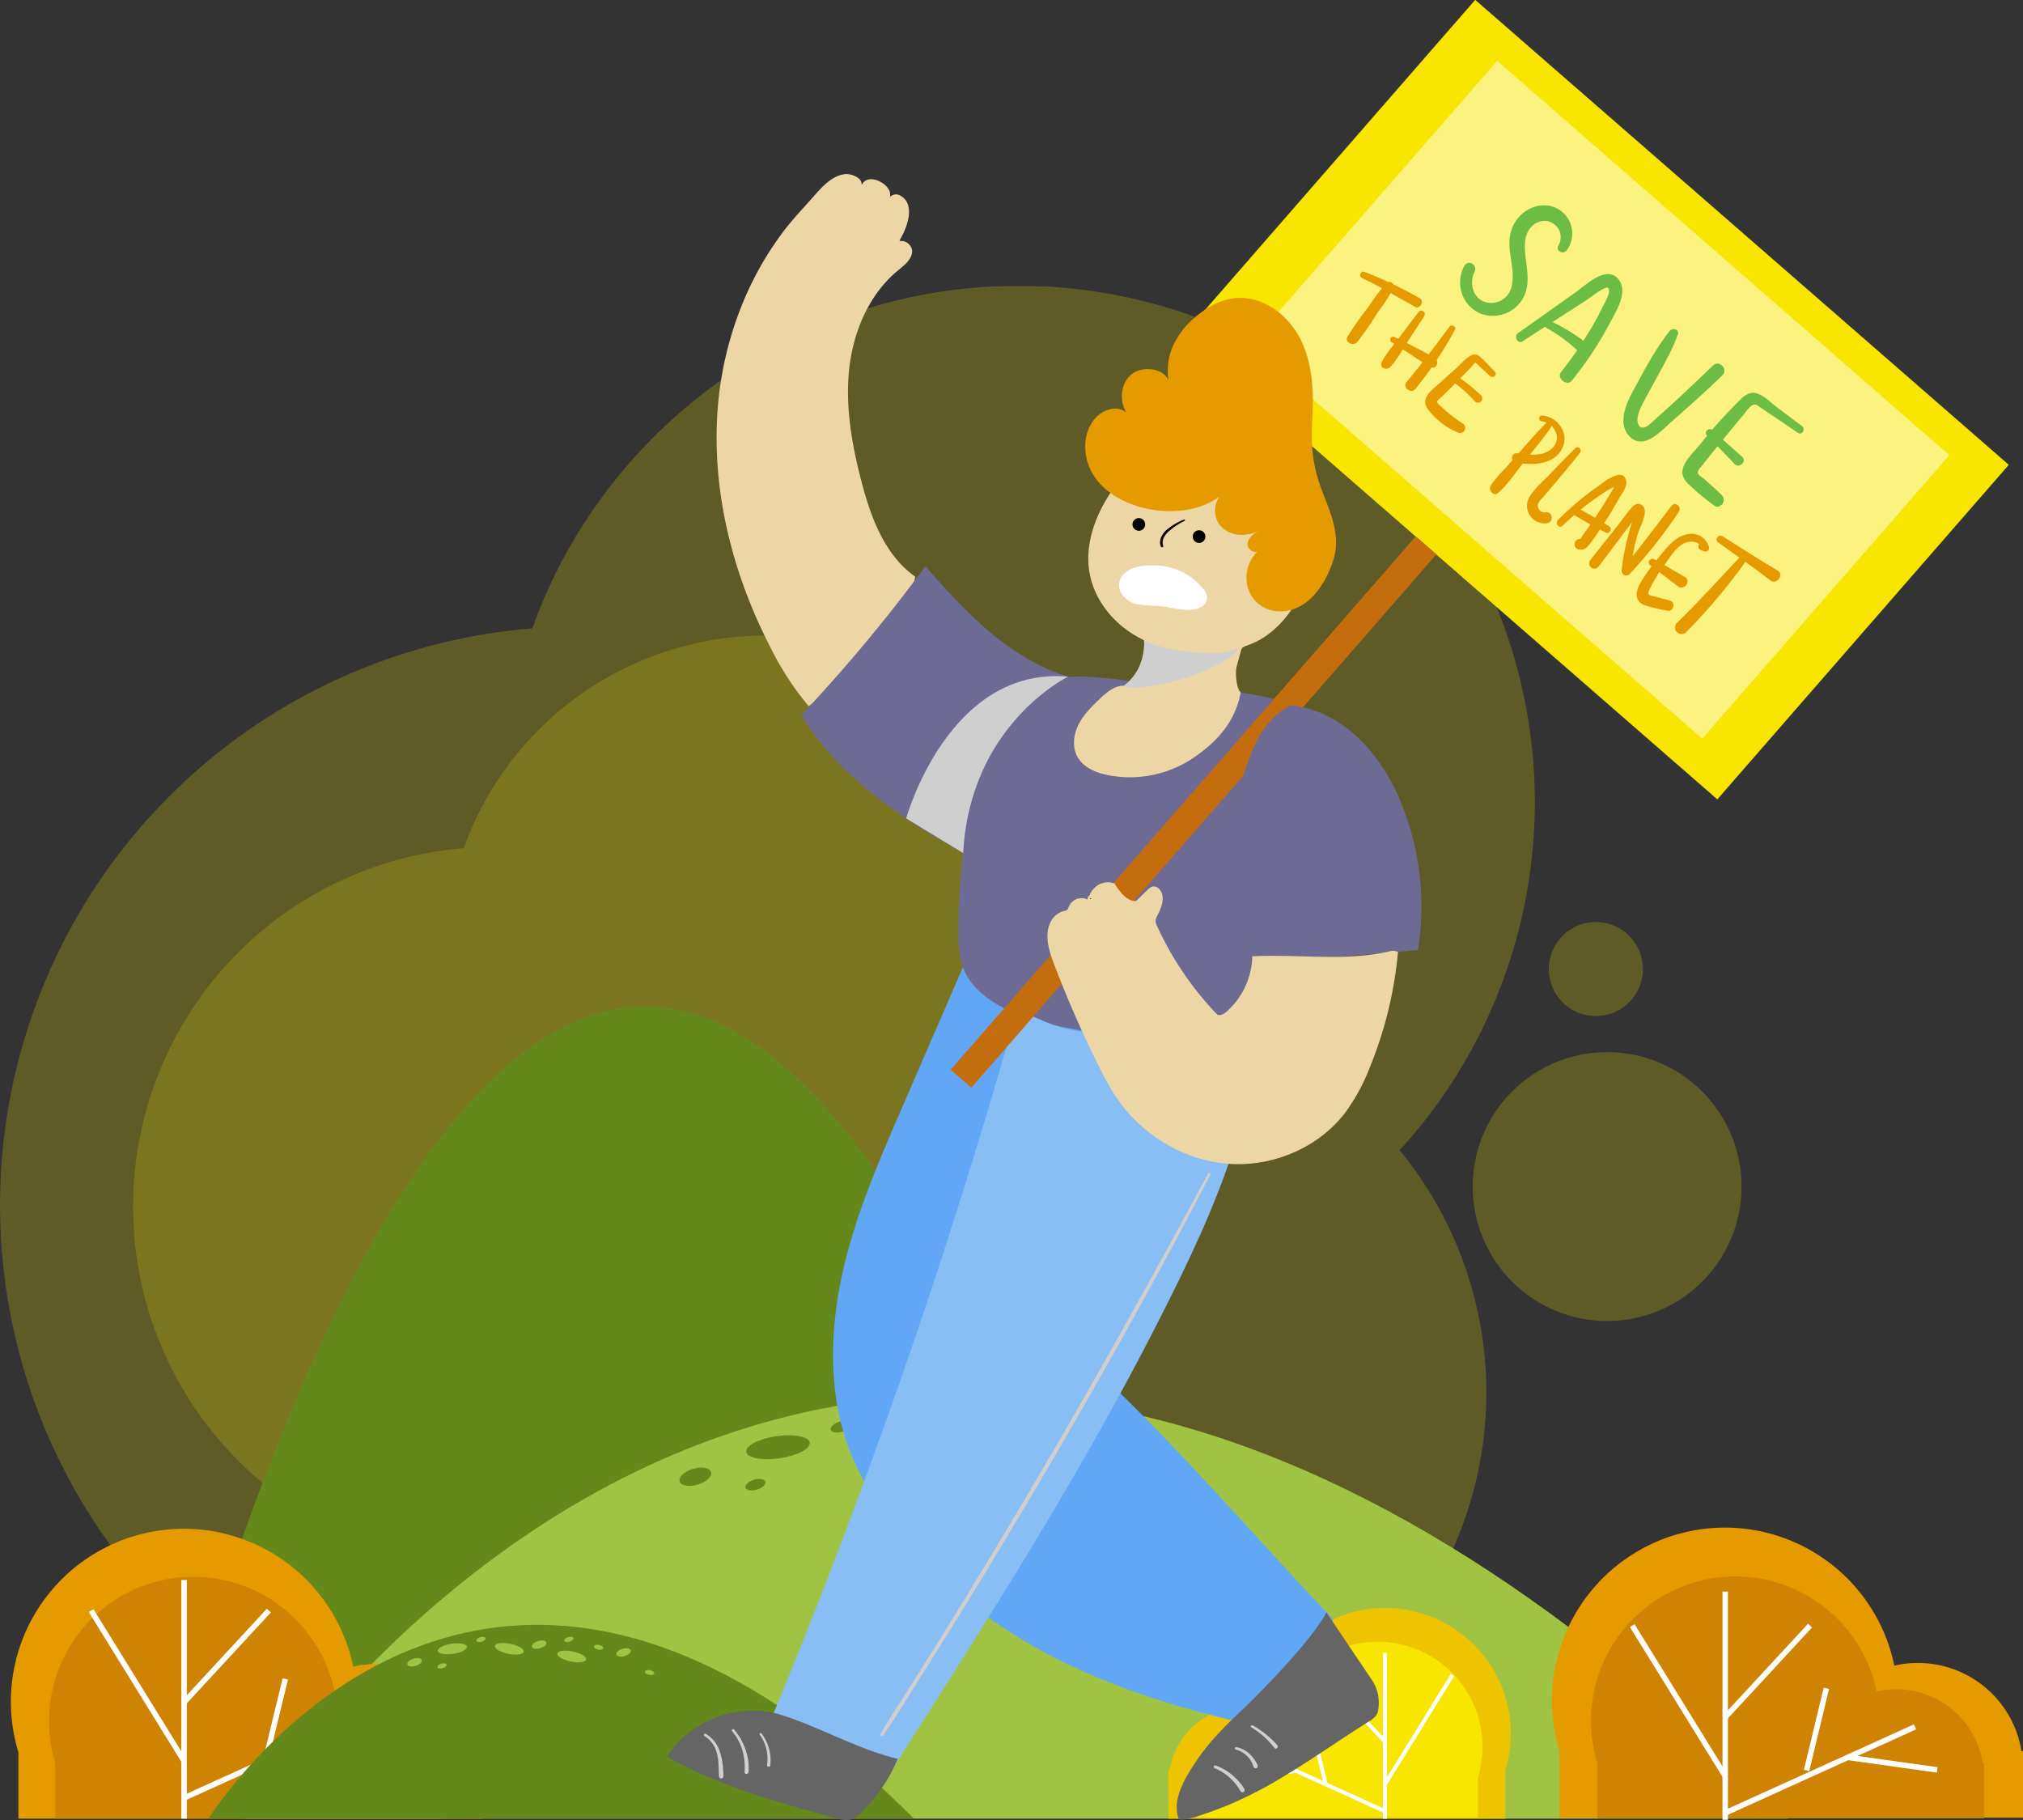 <svg xmlns="http://www.w3.org/2000/svg" xmlns:xlink="http://www.w3.org/1999/xlink" width="578.864" height="520.783" viewBox="0 0 578.864 520.783">
  <rect x="0" y="0" width="578.864" height="520.783" fill="#333333" stroke="none"/>
  <defs>
    <clipPath id="clip-path">
      <rect id="Rectangle_24850" data-name="Rectangle 24850" width="498.33" height="428.57" fill="none"/>
    </clipPath>
    <clipPath id="clip-path-2">
      <rect id="Rectangle_24846" data-name="Rectangle 24846" width="439.099" height="428.57" fill="none"/>
    </clipPath>
    <clipPath id="clip-path-3">
      <rect id="Rectangle_24847" data-name="Rectangle 24847" width="272.789" height="266.248" fill="none"/>
    </clipPath>
    <clipPath id="clip-path-4">
      <rect id="Rectangle_24848" data-name="Rectangle 24848" width="76.919" height="76.919" fill="none"/>
    </clipPath>
    <clipPath id="clip-path-5">
      <rect id="Rectangle_24849" data-name="Rectangle 24849" width="26.9" height="26.902" fill="none"/>
    </clipPath>
    <clipPath id="clip-path-6">
      <rect id="Rectangle_24867" data-name="Rectangle 24867" width="8.86" height="7.711" fill="none"/>
    </clipPath>
    <clipPath id="clip-path-7">
      <rect id="Rectangle_24868" data-name="Rectangle 24868" width="6.567" height="6.022" fill="none"/>
    </clipPath>
    <clipPath id="clip-path-8">
      <rect id="Rectangle_24869" data-name="Rectangle 24869" width="7.707" height="6.707" fill="none"/>
    </clipPath>
    <clipPath id="clip-path-9">
      <rect id="Rectangle_24870" data-name="Rectangle 24870" width="4.721" height="8.561" fill="none"/>
    </clipPath>
    <clipPath id="clip-path-10">
      <rect id="Rectangle_24871" data-name="Rectangle 24871" width="5.599" height="8.909" fill="none"/>
    </clipPath>
    <clipPath id="clip-path-11">
      <rect id="Rectangle_24872" data-name="Rectangle 24872" width="5.052" height="3.857" fill="none"/>
    </clipPath>
    <clipPath id="clip-path-12">
      <rect id="Rectangle_24873" data-name="Rectangle 24873" width="5.586" height="12.79" fill="none"/>
    </clipPath>
    <clipPath id="clip-path-13">
      <rect id="Rectangle_24874" data-name="Rectangle 24874" width="4.846" height="12.871" fill="none"/>
    </clipPath>
    <clipPath id="clip-path-14">
      <rect id="Rectangle_24875" data-name="Rectangle 24875" width="3.174" height="9.633" fill="none"/>
    </clipPath>
    <clipPath id="clip-path-15">
      <rect id="Rectangle_24876" data-name="Rectangle 24876" width="8.562" height="24.164" fill="none"/>
    </clipPath>
    <clipPath id="clip-path-16">
      <rect id="Rectangle_24877" data-name="Rectangle 24877" width="94.521" height="161.176" fill="none"/>
    </clipPath>
    <clipPath id="clip-path-17">
      <rect id="Rectangle_24880" data-name="Rectangle 24880" width="200.111" height="193.935" fill="none"/>
    </clipPath>
    <clipPath id="clip-path-18">
      <rect id="Rectangle_24882" data-name="Rectangle 24882" width="2.927" height="9.214" fill="none"/>
    </clipPath>
    <clipPath id="clip-path-19">
      <rect id="Rectangle_24883" data-name="Rectangle 24883" width="3.722" height="8.741" fill="none"/>
    </clipPath>
    <clipPath id="clip-path-20">
      <rect id="Rectangle_24884" data-name="Rectangle 24884" width="33.186" height="13.62" fill="none"/>
    </clipPath>
    <clipPath id="clip-path-21">
      <rect id="Rectangle_24885" data-name="Rectangle 24885" width="5.975" height="38.681" fill="none"/>
    </clipPath>
    <clipPath id="clip-path-22">
      <rect id="Rectangle_24886" data-name="Rectangle 24886" width="5.707" height="30.733" fill="none"/>
    </clipPath>
    <clipPath id="clip-path-23">
      <rect id="Rectangle_24887" data-name="Rectangle 24887" width="4.384" height="22.291" fill="none"/>
    </clipPath>
    <clipPath id="clip-path-24">
      <rect id="Rectangle_24888" data-name="Rectangle 24888" width="11.073" height="18.155" fill="none"/>
    </clipPath>
    <clipPath id="clip-path-25">
      <rect id="Rectangle_24889" data-name="Rectangle 24889" width="18.86" height="10.477" fill="none"/>
    </clipPath>
    <clipPath id="clip-path-26">
      <rect id="Rectangle_24890" data-name="Rectangle 24890" width="8.459" height="29.173" fill="none"/>
    </clipPath>
    <clipPath id="clip-path-27">
      <rect id="Rectangle_24891" data-name="Rectangle 24891" width="7.461" height="8.564" fill="none"/>
    </clipPath>
    <clipPath id="clip-path-28">
      <rect id="Rectangle_24892" data-name="Rectangle 24892" width="7.98" height="7.98" fill="none"/>
    </clipPath>
    <clipPath id="clip-path-30">
      <rect id="Rectangle_24894" data-name="Rectangle 24894" width="46.355" height="50.634" fill="none"/>
    </clipPath>
  </defs>
  <g id="Group_58585" data-name="Group 58585" transform="translate(21055.445 3306)">
    <g id="Group_58132" data-name="Group 58132" transform="translate(-21055.445 -3224.144)" opacity="0.62">
      <g id="Group_58131" data-name="Group 58131">
        <g id="Group_58130" data-name="Group 58130" clip-path="url(#clip-path)">
          <g id="Group_58120" data-name="Group 58120" opacity="0.37">
            <g id="Group_58119" data-name="Group 58119">
              <g id="Group_58118" data-name="Group 58118" clip-path="url(#clip-path-2)">
                <path id="Path_71192" data-name="Path 71192" d="M209.049,67a147.16,147.16,0,0,0-32.819,52.81,165.59,165.59,0,1,0,98.992,306.742A109.3,109.3,0,0,0,424.4,269.111,147.682,147.682,0,0,0,209.049,67" transform="translate(-23.908 -21.863)" fill="#f8e500"/>
              </g>
            </g>
          </g>
          <g id="Group_58123" data-name="Group 58123" transform="translate(38.078 99.994)" opacity="0.37">
            <g id="Group_58122" data-name="Group 58122">
              <g id="Group_58121" data-name="Group 58121" clip-path="url(#clip-path-3)">
                <path id="Path_71193" data-name="Path 71193" d="M162.874,112.792A91.416,91.416,0,0,0,142.486,145.6a102.873,102.873,0,1,0,61.5,190.563,67.9,67.9,0,0,0,92.675-97.81,91.747,91.747,0,0,0-133.784-125.56" transform="translate(-47.856 -84.75)" fill="#f8e500"/>
              </g>
            </g>
          </g>
          <g id="Group_58126" data-name="Group 58126" transform="translate(421.411 219.189)" opacity="0.37">
            <g id="Group_58125" data-name="Group 58125">
              <g id="Group_58124" data-name="Group 58124" clip-path="url(#clip-path-4)">
                <path id="Path_71194" data-name="Path 71194" d="M299.722,171.468A38.459,38.459,0,1,0,354.1,170.5a38.459,38.459,0,0,0-54.381.972" transform="translate(-288.938 -159.713)" fill="#f8e500"/>
              </g>
            </g>
          </g>
          <g id="Group_58129" data-name="Group 58129" transform="translate(443.19 181.956)" opacity="0.37">
            <g id="Group_58128" data-name="Group 58128">
              <g id="Group_58127" data-name="Group 58127" clip-path="url(#clip-path-5)">
                <path id="Path_71195" data-name="Path 71195" d="M306.405,140.408a13.451,13.451,0,1,0,19.02-.34,13.452,13.452,0,0,0-19.02.34" transform="translate(-302.635 -136.297)" fill="#f8e500"/>
              </g>
            </g>
          </g>
        </g>
      </g>
    </g>
    <path id="Path_71196" data-name="Path 71196" d="M29.732,399.946s119.89-491.049,276.4-1.97Z" transform="translate(-21036.176 -3199.132)" fill="#64891a"/>
    <path id="Path_71197" data-name="Path 71197" d="M43,372.259s168.517-272.862,441.379,0Z" transform="translate(-21028.346 -3157.905)" fill="#a1c343"/>
    <path id="Path_71198" data-name="Path 71198" d="M130.239,265.372c.367,1.243-1.35,2.848-3.837,3.584s-4.8.324-5.168-.919,1.348-2.848,3.835-3.584,4.8-.324,5.169.919" transform="translate(-20982.213 -3150.175)" fill="#64891a"/>
    <path id="Path_71199" data-name="Path 71199" d="M212.507,261.489c.367,1.243-1.35,2.848-3.837,3.584s-4.8.324-5.168-.919,1.348-2.848,3.835-3.584,4.8-.324,5.169.919" transform="translate(-20933.672 -3152.465)" fill="#64891a"/>
    <path id="Path_71200" data-name="Path 71200" d="M179.275,258.419c.369,1.243-1.35,2.848-3.835,3.584s-4.8.324-5.169-.919,1.35-2.848,3.835-3.584,4.8-.324,5.169.919" transform="translate(-20953.279 -3154.277)" fill="#64891a"/>
    <path id="Path_71201" data-name="Path 71201" d="M138.755,266.937c.232.784-.851,1.8-2.417,2.258s-3.026.205-3.256-.579.849-1.794,2.417-2.258,3.024-.205,3.256.579" transform="translate(-20975.213 -3148.971)" fill="#64891a"/>
    <path id="Path_71202" data-name="Path 71202" d="M200.439,261c-.165.8-1.6,1.181-3.2.851s-2.763-1.247-2.6-2.046,1.6-1.181,3.2-.851,2.763,1.247,2.6,2.046" transform="translate(-20938.879 -3153.276)" fill="#64891a"/>
    <path id="Path_71203" data-name="Path 71203" d="M220.513,270.944c-.165.8-1.6,1.181-3.2.851s-2.764-1.247-2.6-2.046,1.6-1.181,3.2-.851,2.763,1.247,2.6,2.046" transform="translate(-20927.033 -3147.407)" fill="#64891a"/>
    <path id="Path_71204" data-name="Path 71204" d="M154.108,256.516c.232.784-.851,1.794-2.417,2.258s-3.026.205-3.256-.579.849-1.794,2.417-2.258,3.024-.205,3.256.579" transform="translate(-20966.152 -3155.12)" fill="#64891a"/>
    <path id="Path_71205" data-name="Path 71205" d="M188.67,256.516c.232.784-.851,1.794-2.417,2.258s-3.024.205-3.256-.579.851-1.794,2.417-2.258,3.024-.205,3.256.579" transform="translate(-20945.76 -3155.12)" fill="#64891a"/>
    <path id="Path_71206" data-name="Path 71206" d="M151.378,260.378c.254,1.746-3.608,3.754-8.624,4.482s-9.289-.1-9.543-1.843,3.608-3.754,8.624-4.482,9.289.1,9.543,1.843" transform="translate(-20975.125 -3153.607)" fill="#64891a"/>
    <path id="Path_71207" data-name="Path 71207" d="M173.675,263.632c-.356,1.728-4.67,2.3-9.636,1.275s-8.7-3.256-8.345-4.985,4.672-2.3,9.636-1.275,8.7,3.256,8.345,4.985" transform="translate(-20961.865 -3153.686)" fill="#64891a"/>
    <path id="Path_71208" data-name="Path 71208" d="M198.246,266.651c-.356,1.728-4.67,2.3-9.636,1.275s-8.7-3.256-8.345-4.985,4.672-2.3,9.636-1.275,8.7,3.256,8.345,4.985" transform="translate(-20947.367 -3151.904)" fill="#64891a"/>
    <path id="Path_71209" data-name="Path 71209" d="M412.549,339.859a30.019,30.019,0,0,0-36.384-24.471,49.492,49.492,0,1,0-95.8,24.471h0v19.019H412.98V339.859Z" transform="translate(-20889.561 -3144.808)" fill="#e59a00"/>
    <path id="Path_71210" data-name="Path 71210" d="M397.329,337.646a25.052,25.052,0,0,0-30.362-20.419,41.3,41.3,0,1,0-79.948,20.419h0v15.87H397.688v-15.87Z" transform="translate(-20885.422 -3139.253)" fill="#ce8402"/>
    <rect id="Rectangle_24851" data-name="Rectangle 24851" width="1.566" height="65.295" transform="translate(-20562.57 -2850.609)" fill="#fff"/>
    <rect id="Rectangle_24852" data-name="Rectangle 24852" width="1.566" height="50.602" transform="translate(-20589.061 -2840.458) rotate(-31.723)" fill="#fff"/>
    <rect id="Rectangle_24853" data-name="Rectangle 24853" width="35.719" height="1.565" transform="translate(-20562.359 -2815.183) rotate(-47.225)" fill="#fff"/>
    <rect id="Rectangle_24854" data-name="Rectangle 24854" width="59.639" height="1.567" transform="translate(-20562.111 -2787.98) rotate(-24.406)" fill="#fff"/>
    <rect id="Rectangle_24855" data-name="Rectangle 24855" width="24.161" height="1.566" transform="translate(-20539.27 -2799.622) rotate(-76.43)" fill="#fff"/>
    <rect id="Rectangle_24856" data-name="Rectangle 24856" width="1.567" height="25.839" transform="translate(-20526.834 -2802.403) rotate(-82.013)" fill="#fff"/>
    <path id="Path_71211" data-name="Path 71211" d="M135.208,337.154a30.025,30.025,0,0,0-36.382-24.471A49.492,49.492,0,1,0,3.021,337.154h0v19.019H135.641V337.154Z" transform="translate(-21053.205 -3141.819)" fill="#e59a00"/>
    <path id="Path_71212" data-name="Path 71212" d="M119.987,334.941a25.05,25.05,0,0,0-30.36-20.419A41.3,41.3,0,1,0,9.678,334.941h0v15.872H120.348V334.941Z" transform="translate(-21049.316 -3136.459)" fill="#ce8402"/>
    <rect id="Rectangle_24857" data-name="Rectangle 24857" width="1.566" height="68.264" transform="translate(-21003.555 -2853.91)" fill="#fff"/>
    <path id="Path_71213" data-name="Path 71213" d="M41.5,333.429,14.889,290.386l1.331-.825L42.828,332.6Z" transform="translate(-21044.934 -3135.145)" fill="#fff"/>
    <rect id="Rectangle_24858" data-name="Rectangle 24858" width="35.719" height="1.565" transform="translate(-21003.344 -2819.483) rotate(-47.225)" fill="#fff"/>
    <rect id="Rectangle_24859" data-name="Rectangle 24859" width="59.639" height="1.567" transform="translate(-21003.096 -2792.281) rotate(-24.406)" fill="#fff"/>
    <rect id="Rectangle_24860" data-name="Rectangle 24860" width="24.16" height="1.566" transform="translate(-20980.266 -2802.311) rotate(-76.373)" fill="#fff"/>
    <rect id="Rectangle_24861" data-name="Rectangle 24861" width="1.567" height="25.84" transform="matrix(0.139, -0.99, 0.99, 0.139, -20967.818, -2806.704)" fill="#fff"/>
    <path id="Path_71214" data-name="Path 71214" d="M209.493,335.824a21.826,21.826,0,0,1,26.452-17.791A35.983,35.983,0,1,1,305.6,335.824h0v13.827H209.178V335.824Z" transform="translate(-20930.293 -3135.274)" fill="#eec300"/>
    <path id="Path_71215" data-name="Path 71215" d="M214.541,334.215a18.21,18.21,0,0,1,22.072-14.846,30.029,30.029,0,1,1,58.129,14.846h0v11.539H214.277V334.215Z" transform="translate(-20927.285 -3131.685)" fill="#f8e500"/>
    <rect id="Rectangle_24862" data-name="Rectangle 24862" width="1.138" height="47.473" transform="translate(-20659.736 -2833.097)" fill="#fff"/>
    <path id="Path_71216" data-name="Path 71216" d="M248.8,333.115l19.345-31.294-.967-.6-19.345,31.294Z" transform="translate(-20907.484 -3128.264)" fill="#fff"/>
    <rect id="Rectangle_24863" data-name="Rectangle 24863" width="1.138" height="25.969" transform="matrix(0.734, -0.679, 0.679, 0.734, -20677.225, -2826.354)" fill="#fff"/>
    <rect id="Rectangle_24864" data-name="Rectangle 24864" width="1.139" height="43.36" transform="translate(-20698.885 -2805.172) rotate(-65.583)" fill="#fff"/>
    <rect id="Rectangle_24865" data-name="Rectangle 24865" width="1.139" height="17.566" transform="translate(-20680.766 -2812.386) rotate(-13.57)" fill="#fff"/>
    <rect id="Rectangle_24866" data-name="Rectangle 24866" width="18.787" height="1.14" transform="translate(-20703.342 -2797.294) rotate(-7.988)" fill="#fff"/>
    <path id="Path_71217" data-name="Path 71217" d="M36.456,347.834s77.059-124.771,201.83,0Z" transform="translate(-21032.207 -3133.48)" fill="#64891a"/>
    <path id="Path_71218" data-name="Path 71218" d="M76.348,298.958c.169.568-.617,1.3-1.754,1.639s-2.2.148-2.364-.421.617-1.3,1.754-1.638,2.2-.15,2.364.42" transform="translate(-21011.113 -3129.946)" fill="#a1c343"/>
    <path id="Path_71219" data-name="Path 71219" d="M113.967,297.183c.169.569-.617,1.3-1.754,1.639s-2.2.148-2.364-.42.617-1.3,1.755-1.639,2.194-.148,2.363.42" transform="translate(-20988.916 -3130.993)" fill="#a1c343"/>
    <path id="Path_71220" data-name="Path 71220" d="M98.771,295.779c.169.569-.617,1.3-1.754,1.639s-2.2.148-2.364-.421.617-1.3,1.755-1.638,2.194-.148,2.363.42" transform="translate(-20997.883 -3131.822)" fill="#a1c343"/>
    <path id="Path_71221" data-name="Path 71221" d="M80.241,299.673c.107.358-.39.82-1.105,1.034s-1.383.092-1.49-.266.39-.82,1.105-1.032,1.383-.094,1.49.264" transform="translate(-21007.912 -3129.396)" fill="#a1c343"/>
    <path id="Path_71222" data-name="Path 71222" d="M108.448,296.957c-.075.366-.73.541-1.461.39s-1.264-.571-1.189-.937.73-.539,1.463-.39,1.264.571,1.188.937" transform="translate(-20991.297 -3131.364)" fill="#a1c343"/>
    <path id="Path_71223" data-name="Path 71223" d="M117.627,301.506c-.075.366-.73.541-1.461.39s-1.264-.571-1.188-.937.73-.541,1.461-.39,1.264.571,1.188.937" transform="translate(-20985.881 -3128.681)" fill="#a1c343"/>
    <path id="Path_71224" data-name="Path 71224" d="M87.262,294.908c.107.358-.39.82-1.105,1.034s-1.383.092-1.49-.266.39-.82,1.105-1.032,1.383-.094,1.49.264" transform="translate(-21003.77 -3132.207)" fill="#a1c343"/>
    <path id="Path_71225" data-name="Path 71225" d="M103.066,294.908c.107.358-.388.82-1.105,1.034s-1.383.092-1.49-.266.39-.82,1.105-1.032,1.383-.094,1.49.264" transform="translate(-20994.443 -3132.207)" fill="#a1c343"/>
    <path id="Path_71226" data-name="Path 71226" d="M86.014,296.675c.116.8-1.649,1.716-3.943,2.05s-4.249-.044-4.365-.843,1.65-1.716,3.943-2.05,4.249.045,4.365.843" transform="translate(-21007.871 -3131.516)" fill="#a1c343"/>
    <path id="Path_71227" data-name="Path 71227" d="M96.211,298.162c-.165.79-2.135,1.051-4.408.583s-3.977-1.49-3.816-2.28,2.137-1.051,4.408-.584,3.978,1.49,3.816,2.28" transform="translate(-21001.809 -3131.552)" fill="#a1c343"/>
    <path id="Path_71228" data-name="Path 71228" d="M107.445,299.542c-.164.79-2.135,1.051-4.406.584s-3.978-1.49-3.816-2.28,2.137-1.051,4.406-.584,3.978,1.49,3.816,2.28" transform="translate(-20995.178 -3130.737)" fill="#a1c343"/>
    <path id="Path_71229" data-name="Path 71229" d="M267.451,188.915c-6.344,37.064-24.56,71.789-42.273,103.934,23.237,21.9,44.628,47.019,66.763,70.323-5.451,10.99-13.911,20.873-20.855,30.742-20.47-4.532-40.829-10.426-59.74-20.254s-36.406-23.786-49.016-42.451a80.919,80.919,0,0,1-9.308-17.815c-5.57-15.484-5.095-33.129-1.466-49.436s10.234-31.577,16.793-46.706q10.287-23.734,20.575-47.468c22.941,16.142,51.68,24.1,78.528,19.132" transform="translate(-20965.902 -3205.819)" fill="#62a6f6"/>
    <path id="Path_71230" data-name="Path 71230" d="M255.412,292.716l12.8,19.029a11.783,11.783,0,0,1,1.919,9.265,3.581,3.581,0,0,1-.4,1,6.142,6.142,0,0,1-2.12,1.849c-8.837,5.55-17.342,11.635-26.355,16.9a115.094,115.094,0,0,1-14.015,7.074c-1.611.665-13.575,5.5-14.169,3.8-1.984-5.678,2.255-12.232,5.359-16.808,3.678-5.422,8.39-10.034,13.13-14.51.852-.8,18.352-17.639,23.85-27.6" transform="translate(-20931.295 -3137.343)" fill="#656565"/>
    <g id="Group_58135" data-name="Group 58135" transform="translate(-20708.146 -2800.891)" style="mix-blend-mode: multiply;isolation: isolate">
      <g id="Group_58134" data-name="Group 58134">
        <g id="Group_58133" data-name="Group 58133" clip-path="url(#clip-path-6)">
          <path id="Path_71231" data-name="Path 71231" d="M217.614,318.5a14.528,14.528,0,0,1,4.2,2.62,15.972,15.972,0,0,1,1.746,1.817,25.952,25.952,0,0,1,1.472,2.151.625.625,0,0,0,1.078-.631,13.069,13.069,0,0,0-1.66-2.234,16.589,16.589,0,0,0-1.988-1.924,15.269,15.269,0,0,0-4.624-2.6c-.514-.18-.706.607-.221.8" transform="translate(-217.334 -317.669)" fill="#cfcfcf"/>
        </g>
      </g>
    </g>
    <g id="Group_58138" data-name="Group 58138" transform="translate(-20702.111 -2806.083)" style="mix-blend-mode: multiply;isolation: isolate">
      <g id="Group_58137" data-name="Group 58137">
        <g id="Group_58136" data-name="Group 58136" clip-path="url(#clip-path-7)">
          <path id="Path_71232" data-name="Path 71232" d="M221.373,315.058a7.317,7.317,0,0,1,5.109,4.913.624.624,0,1,0,1.142-.48c-1.107-2.425-3.326-4.689-6.071-5.083-.417-.06-.611.533-.18.65" transform="translate(-221.13 -314.403)" fill="#cfcfcf"/>
        </g>
      </g>
    </g>
    <g id="Group_58141" data-name="Group 58141" transform="translate(-20697.516 -2812.376)" style="mix-blend-mode: multiply;isolation: isolate">
      <g id="Group_58140" data-name="Group 58140">
        <g id="Group_58139" data-name="Group 58139" clip-path="url(#clip-path-8)">
          <path id="Path_71233" data-name="Path 71233" d="M224.179,311.066a27.324,27.324,0,0,1,3.543,2.625,25.844,25.844,0,0,1,3.066,3.272c.439.556,1.278-.246.792-.792a26.064,26.064,0,0,0-7.063-5.683.334.334,0,0,0-.337.577" transform="translate(-224.02 -310.446)" fill="#cfcfcf"/>
        </g>
      </g>
    </g>
    <path id="Path_71234" data-name="Path 71234" d="M192.857,124.88a26.119,26.119,0,0,0-7.157,6.559c-7.5,9.583-10.276,21.973-12.034,34.013a202.325,202.325,0,0,0-2.3,28.823c-.008,4.009.162,8.139,1.813,11.793,2.053,4.544,6.185,7.837,10.587,10.181,7.793,4.15,16.645,5.805,25.38,7.081a221.325,221.325,0,0,0,39.788,2.636,17.665,17.665,0,0,0,6.874-1.223,17.31,17.31,0,0,0,5.067-4.1,120.72,120.72,0,0,0,23.243-35.67c4.645-10.99,7.659-23.18,5.182-34.851a24.747,24.747,0,0,0-5.452-11.584c-3.008-3.325-7.143-5.406-11.32-7.038-11.275-4.4-23.39-5.982-35.4-6.7-9.1-.539-17.92-2.244-26.962-2.9-5.91-.426-12.081-.111-17.311,2.969" transform="translate(-20952.602 -3234.156)" fill="#6d6a93"/>
    <path id="Path_71235" data-name="Path 71235" d="M184.689,146.51c-8.756-6.182-12.739-17.055-15.425-27.432-2.7-10.421-4.6-21.227-3.457-31.931s5.646-21.381,13.948-28.238c1.73-1.429,3.76-2.93,4.058-5.157s-2.865-4.428-4.171-2.6c2.25-3.144,5.559-10.8,1.022-13.523a2.414,2.414,0,0,0-3.422.531c1.908-3.336-6.406-8.133-7.973-3.353.778-2.376-2.965-3.654-4.662-3.465-3.765.42-6.675,3.767-9.02,6.433-2.861,3.253-5.853,6.363-8.481,9.819a91.88,91.88,0,0,0-12.175,21.666,99.367,99.367,0,0,0-6.564,27.153c-2.35,24.294,3.824,48.964,15.063,70.632a82.882,82.882,0,0,0,10.79,16.511c9.865-6.821,18.635-16.5,25.552-26.291,2.436-3.45,4.325-6.57,4.916-10.752" transform="translate(-20978.268 -3287.519)" fill="#edd6a6"/>
    <g id="Group_58144" data-name="Group 58144" transform="translate(-20813.242 -3253.26)" style="mix-blend-mode: multiply;isolation: isolate">
      <g id="Group_58143" data-name="Group 58143">
        <g id="Group_58142" data-name="Group 58142" clip-path="url(#clip-path-9)">
          <path id="Path_71236" data-name="Path 71236" d="M155.925,33.344c-.429-.561-.984.38-1.194.692a22.556,22.556,0,0,0-1.387,2.315,33.787,33.787,0,0,0-2.081,4.862c-.175.534.625.727.827.229.549-1.364,1.111-2.719,1.752-4.042.318-.658.639-1.315.97-1.965.154-.3.31-.607.464-.911.04-.079.42-.9.434-.9.142.027.326-.135.215-.28" transform="translate(-151.238 -33.169)" fill="#edd6a6"/>
        </g>
      </g>
    </g>
    <g id="Group_58147" data-name="Group 58147" transform="translate(-20806.279 -3250.226)" style="mix-blend-mode: multiply;isolation: isolate">
      <g id="Group_58146" data-name="Group 58146">
        <g id="Group_58145" data-name="Group 58145" clip-path="url(#clip-path-10)">
          <path id="Path_71237" data-name="Path 71237" d="M160.71,35.2c-.929,1.315-1.819,2.647-2.663,4.018a37.969,37.969,0,0,0-2.385,4.18.4.4,0,0,0,.682.4c.908-1.309,1.655-2.762,2.455-4.14s1.593-2.784,2.377-4.185a.27.27,0,0,0-.466-.272" transform="translate(-155.617 -35.077)" fill="#edd6a6"/>
        </g>
      </g>
    </g>
    <g id="Group_58150" data-name="Group 58150" transform="translate(-20802.842 -3237.216)" style="mix-blend-mode: multiply;isolation: isolate">
      <g id="Group_58149" data-name="Group 58149">
        <g id="Group_58148" data-name="Group 58148" clip-path="url(#clip-path-11)">
          <path id="Path_71238" data-name="Path 71238" d="M162.478,43.273a9.562,9.562,0,0,0-2.573,1.207,8.409,8.409,0,0,0-1.111.9q-.253.243-.487.506a3.358,3.358,0,0,0-.479.606.416.416,0,0,0,.65.5c.156-.149.278-.35.42-.515s.294-.334.45-.493a10.478,10.478,0,0,1,1-.881,8.288,8.288,0,0,1,2.288-1.274c.345-.126.208-.669-.154-.56" transform="translate(-157.779 -43.259)" fill="#edd6a6"/>
        </g>
      </g>
    </g>
    <path id="Path_71239" data-name="Path 71239" d="M225.413,134.875c-9.615-1.568-18.483-6.333-26.134-12.363S185.074,109.2,178.621,101.9a461.467,461.467,0,0,1-35.507,42.59c11.221,18.433,29.909,30.419,48.8,40.852,1.547-4.465,3.075-9.749,5.581-13.754l6.731-10.757c5.878-9.4,12.1-19.607,21.189-25.953" transform="translate(-20969.273 -3245.875)" fill="#6d6a93"/>
    <path id="Path_71240" data-name="Path 71240" d="M277.178,190.594c-2.706,28.279-15.058,54.641-27.923,79.97-22.957,45.205-50.769,88.569-78.1,131.273-11.58-4.5-22.774-9.06-34.444-13.328A1810.333,1810.333,0,0,0,208.7,181.537c6.209,3.08,11.89,5.751,18.769,6.592,15.924,1.948,33.677,1.951,49.711,2.465" transform="translate(-20973.051 -3198.884)" fill="#89bef4"/>
    <path id="Path_71241" data-name="Path 71241" d="M182.441,324.955a46.246,46.246,0,0,1-10.593,15.516,7.068,7.068,0,0,1-2.733,1.856,7.663,7.663,0,0,1-4.158-.332c-16.659-4.519-33.525-9.122-48.509-17.689,6.61-10.467,20.577-15.632,32.405-11.984,11.022,3.4,22.353,10.028,33.588,12.635" transform="translate(-20981.008 -3127.72)" fill="#656565"/>
    <g id="Group_58153" data-name="Group 58153" transform="translate(-20854.031 -2809.933)" style="mix-blend-mode: multiply;isolation: isolate">
      <g id="Group_58152" data-name="Group 58152">
        <g id="Group_58151" data-name="Group 58151" clip-path="url(#clip-path-12)">
          <path id="Path_71242" data-name="Path 71242" d="M125.755,312.629a7.957,7.957,0,0,1,3.462,4.617c.711,2.283.531,4.581.7,6.925a.622.622,0,0,0,1.243,0,24.123,24.123,0,0,0-.27-3.859,14.984,14.984,0,0,0-.9-3.656,8.8,8.8,0,0,0-3.884-4.63.349.349,0,0,0-.353.6" transform="translate(-125.585 -311.982)" fill="#cfcfcf"/>
        </g>
      </g>
    </g>
    <g id="Group_58156" data-name="Group 58156" transform="translate(-20846.033 -2811.292)" style="mix-blend-mode: multiply;isolation: isolate">
      <g id="Group_58155" data-name="Group 58155">
        <g id="Group_58154" data-name="Group 58154" clip-path="url(#clip-path-13)">
          <path id="Path_71243" data-name="Path 71243" d="M130.708,311.777a15.6,15.6,0,0,1,2.962,5.538,18.529,18.529,0,0,1,.584,6.136c-.029.747,1.056.709,1.138,0a15.315,15.315,0,0,0-.911-6.562,17.515,17.515,0,0,0-3.247-5.638c-.313-.366-.83.162-.526.526" transform="translate(-130.616 -311.127)" fill="#cfcfcf"/>
        </g>
      </g>
    </g>
    <g id="Group_58159" data-name="Group 58159" transform="translate(-20838.129 -2810.134)" style="mix-blend-mode: multiply;isolation: isolate">
      <g id="Group_58158" data-name="Group 58158">
        <g id="Group_58157" data-name="Group 58157" clip-path="url(#clip-path-14)">
          <path id="Path_71244" data-name="Path 71244" d="M135.648,312.318a11.674,11.674,0,0,1,2.105,8.582.479.479,0,1,0,.944.127,12.93,12.93,0,0,0-2.493-9.035c-.245-.324-.8-.014-.557.326" transform="translate(-135.587 -311.856)" fill="#cfcfcf"/>
        </g>
      </g>
    </g>
    <g id="Group_58162" data-name="Group 58162" transform="translate(-20714.609 -3001.881)" style="mix-blend-mode: multiply;isolation: isolate">
      <g id="Group_58161" data-name="Group 58161">
        <g id="Group_58160" data-name="Group 58160" clip-path="url(#clip-path-15)">
          <path id="Path_71245" data-name="Path 71245" d="M214.439,191.523a21.986,21.986,0,0,0-.363,12.989,22.5,22.5,0,0,0,2.579,5.917,15.889,15.889,0,0,0,4.381,4.913c.523.342,1.061-.412.65-.843a33.264,33.264,0,0,1-4.066-4.635,21.606,21.606,0,0,1-2.639-5.751,20.714,20.714,0,0,1,.181-12.39c.154-.461-.566-.654-.723-.2" transform="translate(-213.27 -191.264)" fill="#cfcfcf"/>
        </g>
      </g>
    </g>
    <g id="Group_58165" data-name="Group 58165" transform="translate(-20803.594 -2970.405)" style="mix-blend-mode: multiply;isolation: isolate">
      <g id="Group_58164" data-name="Group 58164">
        <g id="Group_58163" data-name="Group 58163" clip-path="url(#clip-path-16)">
          <path id="Path_71246" data-name="Path 71246" d="M251.187,211.232c-11.549,21.343-23.24,42.61-35.294,63.674q-17.988,31.431-36.988,62.266-5.321,8.648-10.725,17.246c-3.6,5.726-7.391,11.358-10.809,17.19-.283.483.428.878.739.433,3.519-5.013,6.7-10.284,9.971-15.462q4.813-7.611,9.564-15.261,9.6-15.465,18.933-31.1,18.568-31.092,36.056-62.81,9.81-17.79,19.151-35.83c.2-.394-.385-.743-.6-.35" transform="translate(-157.306 -211.059)" fill="#cfcfcf"/>
        </g>
      </g>
    </g>
    <rect id="Rectangle_24878" data-name="Rectangle 24878" width="126.946" height="202.496" transform="matrix(0.657, -0.754, 0.754, 0.657, -20716.73, -3210.324)" fill="#f8e500"/>
    <g id="Group_58168" data-name="Group 58168" transform="translate(-20697.75 -3288.584)" opacity="0.5">
      <g id="Group_58167" data-name="Group 58167">
        <g id="Group_58166" data-name="Group 58166" clip-path="url(#clip-path-17)">
          <rect id="Rectangle_24879" data-name="Rectangle 24879" width="107.617" height="171.666" transform="translate(0 81.108) rotate(-48.91)" fill="#fff"/>
        </g>
      </g>
    </g>
    <path id="Path_71247" data-name="Path 71247" d="M292.19,49.819A8.1,8.1,0,0,0,287.775,37.2c-5.552-1.339-10.781,2.846-11.784,8.2-.952,5.069,1.827,10.439.258,15.371a5.985,5.985,0,0,1-7.55,3.807c-3.509-1.216-4.414-5.6-2.881-8.634.962-1.9-1.752-3.614-2.868-1.735a9.713,9.713,0,0,0,4.336,13.628A9.935,9.935,0,0,0,280.3,62.212c1.824-5.026-.59-10.183.016-15.29.342-2.891,2.436-5.471,5.541-5.529a4.678,4.678,0,0,1,3.975,7c-.967,1.531,1.3,2.8,2.358,1.425" transform="translate(-20899.322 -3284.197)" fill="#6dbd45"/>
    <path id="Path_71248" data-name="Path 71248" d="M273.642,68.527q6.366-4.133,12.762-8.219,2.8-1.8,5.578-3.6c.668-.434,5.317-4.117,6.08-3.42,1.083.987-1.221,4.784-1.62,5.589q-1.491,2.991-3.18,5.877a110.453,110.453,0,0,1-8.644,12.585c-1.372,1.741,1.662,4.212,3.066,2.471A100.373,100.373,0,0,0,298.5,63.456c1.717-3.269,5.513-8.99,2.552-12.635-3.477-4.279-9.469,1.746-12.366,3.783-5.455,3.835-10.873,7.726-16.328,11.563-1.388.975-.186,3.314,1.283,2.36" transform="translate(-20893.375 -3276.898)" fill="#6dbd45"/>
    <path id="Path_71249" data-name="Path 71249" d="M277.423,59.77a44,44,0,0,1,9.6,7.2c1.738,1.72,4.113-1.076,2.127-2.639a54.315,54.315,0,0,0-10.552-6.5c-1.294-.609-2.479,1.221-1.177,1.946" transform="translate(-20890.359 -3271.953)" fill="#6dbd45"/>
    <path id="Path_71250" data-name="Path 71250" d="M304.3,59.748c-4.172,5.19-7.4,11.544-10.6,17.371-2.019,3.681-4.46,9.583-.644,13.037,4.056,3.671,8.815-1.838,11.676-4.354,4.956-4.36,9.9-8.736,14.636-13.341,1.79-1.743-.857-4.54-2.67-2.818C313.058,73.107,309.441,76.6,305.731,80c-1.622,1.487-3.25,2.964-4.908,4.411-1.293,1.129-4.362,4.783-5.53,1.954-.785-1.9.743-4.786,1.588-6.413.991-1.908,2.069-3.773,3.083-5.67,2.344-4.382,5.012-8.822,6.677-13.517.529-1.5-1.514-2.042-2.339-1.014" transform="translate(-20881.98 -3271.057)" fill="#6dbd45"/>
    <path id="Path_71251" data-name="Path 71251" d="M335.884,80.206q-3.511-2.633-7.02-5.268c-1.79-1.342-3.827-3.512-6.037-4.133-1.841-.517-3.326.6-4.565,1.824-2.118,2.085-4.18,4.253-6.168,6.462-1.887,2.1-3.683,4.29-5.46,6.481-1.549,1.908-3.915,4.077-4.721,6.433-.693,2.027.181,3.6,1.657,4.972a78.21,78.21,0,0,0,7.166,5.958c1.717,1.243,3.7-1.372,2.3-2.853-1.563-1.649-3.326-3.117-5.013-4.64-.375-.339-1.784-1.2-1.9-1.741-.2-.889.927-1.825,1.468-2.528,2.573-3.338,5.263-6.57,7.936-9.828,1.3-1.584,2.606-3.159,3.94-4.715a10.586,10.586,0,0,1,1.959-2.256c1.234-.708,1.69-.073,2.619.55,3.568,2.39,7.122,4.8,10.682,7.206,1.216.82,2.3-1.072,1.164-1.926" transform="translate(-20875.717 -3264.297)" fill="#6dbd45"/>
    <path id="Path_71252" data-name="Path 71252" d="M306.207,79.02q3.995,4.064,7.928,8.186c1.342,1.41,3.59-.8,2.167-2.053q-4.288-3.783-8.512-7.632c-1.027-.935-2.577.487-1.584,1.5" transform="translate(-20873.23 -3260.439)" fill="#6dbd45"/>
    <g id="Group_58582" data-name="Group 58582" transform="translate(-7.719 1560)">
      <path id="Path_71253" data-name="Path 71253" d="M252.952,50.987c-2.353,1.989-4.125,4.991-5.934,7.467a80.557,80.557,0,0,0-5.537,7.944c-.916,1.638,1.635,2.811,2.733,1.546a78.153,78.153,0,0,0,5.521-7.891c1.646-2.457,3.808-5.05,4.839-7.834.345-.933-.8-1.929-1.622-1.231" transform="translate(-20903.629 -4836.054)" fill="#e59a00"/>
      <path id="Path_71254" data-name="Path 71254" d="M244.252,50.728c5.231,2.471,10.116,5.433,15.164,8.23,1.372.76,2.732-1.608,1.372-2.428a116.767,116.767,0,0,0-15.832-7.567c-1.137-.471-1.8,1.245-.7,1.765" transform="translate(-20902.209 -4837.157)" fill="#e59a00"/>
      <path id="Path_71255" data-name="Path 71255" d="M258.192,56.295c-1.859,2.406-3.687,4.834-5.511,7.267-1.709,2.279-3.848,4.571-5.075,7.149-.739,1.555,1.4,2.385,2.414,1.364,1.991-2.011,3.417-4.859,4.97-7.219q2.416-3.666,4.786-7.359c.679-1.065-.79-2.229-1.584-1.2" transform="translate(-20899.99 -4833.018)" fill="#e59a00"/>
      <path id="Path_71256" data-name="Path 71256" d="M249.414,62.1c1.924,1.266,3.87,2.495,5.813,3.729a61.465,61.465,0,0,0,5.559,3.489c1.377.679,2.476-1.409,1.305-2.307a41.963,41.963,0,0,0-5.677-3.282c-2.029-1.1-4.08-2.126-6.185-3.07-.848-.38-1.611.919-.816,1.442" transform="translate(-20899.031 -4830.251)" fill="#e59a00"/>
      <path id="Path_71257" data-name="Path 71257" d="M264.452,58.909C260.49,64.3,256.47,69.58,252.183,74.721c-1.326,1.588,1.262,3.563,2.565,1.946A109.8,109.8,0,0,0,266,59.784c.482-.9-.96-1.674-1.549-.875" transform="translate(-20897.416 -4831.438)" fill="#e59a00"/>
      <path id="Path_71258" data-name="Path 71258" d="M275.358,68.754c-1.372-1.385-2.686-2.87-4.133-4.172a2.147,2.147,0,0,0-2.646-.547c-1.546.728-2.94,2.444-4.195,3.566-1.552,1.388-3.112,2.767-4.64,4.18-2,1.848-5.756,4.253-3.8,7.354a20.5,20.5,0,0,0,8.936,7.033,1.458,1.458,0,0,0,1.417-2.5,44.622,44.622,0,0,1-6.268-4.889c-.184-.189-1.317-1.131-1.282-1.452.043-.382,1.142-1.212,1.367-1.434.929-.913,1.864-1.816,2.781-2.738q2.791-2.8,5.554-5.635c.2-.2,1.038-1.391,1.326-1.4a10.626,10.626,0,0,1,1.107,1.034l3.177,2.9c.76.693,2.026-.557,1.294-1.3" transform="translate(-20895.303 -4828.363)" fill="#e59a00"/>
      <path id="Path_71259" data-name="Path 71259" d="M260.089,68.977a40.379,40.379,0,0,1,6.925,6.077,1.226,1.226,0,1,0,1.724-1.73,43.107,43.107,0,0,0-7.521-5.832c-1-.614-2.128.785-1.127,1.485" transform="translate(-20892.764 -4826.266)" fill="#e59a00"/>
      <path id="Path_71260" data-name="Path 71260" d="M283.117,76.224c-2.773,2.708-5.314,5.724-7.885,8.624l-3.907,4.414a37.146,37.146,0,0,0-4.039,4.773c-.833,1.35.749,3.35,2.137,2.129,2.881-2.533,5.142-6.091,7.545-9.076,2.52-3.129,5.185-6.243,7.47-9.548.569-.822-.525-2.094-1.321-1.317" transform="translate(-20888.424 -4821.167)" fill="#e59a00"/>
      <path id="Path_71261" data-name="Path 71261" d="M279.454,76.432c3.9.475,6.1,5.182,2.808,7.936-2.771,2.315-6.527,1.56-9.795,1.193a1.356,1.356,0,0,0-.324,2.69c4.662.782,10.973.782,13.318-4.241,1.975-4.23-1.379-8.9-5.807-9.237a.836.836,0,0,0-.2,1.658" transform="translate(-20886.098 -4821.881)" fill="#e59a00"/>
      <path id="Path_71262" data-name="Path 71262" d="M287.6,80.709q-3.513,3.442-6.883,7.025c-2.073,2.2-4.734,4.381-6.3,6.971a5,5,0,0,0,5.1,7.486c1.954-.353,1.56-3.369-.421-3.069a2.037,2.037,0,0,1-2.3-2.089c.1-.878,1.045-1.736,1.584-2.356q1.078-1.247,2.147-2.5c2.843-3.35,5.681-6.7,8.391-10.159.63-.8-.542-2.056-1.309-1.305" transform="translate(-20884.502 -4818.514)" fill="#e59a00"/>
      <path id="Path_71263" data-name="Path 71263" d="M280.7,100.023a82.387,82.387,0,0,1,7.429-6.371c1.3-.984,2.633-1.937,4-2.835.684-.45,1.377-.882,2.077-1.307.477-.289,2.056-.852,2.223-1.266q-.279-.975-.493-.173l-.353.634c-.521.946-1.07,1.879-1.625,2.806q-1.3,2.18-2.682,4.309t-2.851,4.2q-.627.89-1.27,1.768a17.82,17.82,0,0,0-1.394,2.231l1.129.855-.1-.258c-.555-1.517-2.717-.776-2.611.708.008.092.014.184.021.277a1.371,1.371,0,0,0,.87,1.113c1.911.6,2.9-.728,3.934-2.155,1.495-2.054,2.908-4.172,4.268-6.317q1.853-2.924,3.552-5.945c.787-1.394,2.492-3.442,2.091-5.172-.97-4.2-6.783.711-8.268,1.752a83.234,83.234,0,0,0-11.229,9.466c-.937.943.3,2.627,1.283,1.677" transform="translate(-20881.328 -4815.576)" fill="#e59a00"/>
      <path id="Path_71264" data-name="Path 71264" d="M282.062,93.317c3.151,1.83,6.285,3.654,9.542,5.29,1.037.523,2-1.159,1.013-1.79-3.07-1.965-6.239-3.729-9.423-5.5-1.129-.63-2.266,1.347-1.132,2" transform="translate(-20879.846 -4812.192)" fill="#e59a00"/>
      <path id="Path_71265" data-name="Path 71265" d="M298.208,91.075q-6.537,7.823-12.994,15.711l2.391,1.813c1.9-2.554,3.762-5.142,5.64-7.715,1.013-1.385,2.021-2.771,3.047-4.148q.658-.882,1.317-1.768c.146-.194,1.722-2.329,1-1.541-1.633,1.771-2.3,5.449-2.905,7.777a56.251,56.251,0,0,0-1.511,8.5,1.335,1.335,0,0,0,2.368.959,138.288,138.288,0,0,0,14-17.759c.921-1.441-1.075-3.021-2.143-1.627-4.6,6-9.025,12.056-13.969,17.785l2.369.959a50.955,50.955,0,0,1,2.128-11.189c.563-1.8,3.393-6.521.817-7.941-1.049-.577-2.051.065-2.736.863-1.352,1.574-2.55,3.306-3.834,4.936-2.651,3.371-5.347,6.707-7.977,10.1a1.5,1.5,0,0,0,2.391,1.813q6.151-8.116,12.227-16.29a1.021,1.021,0,0,0-1.625-1.234" transform="translate(-20877.896 -4812.5)" fill="#e59a00"/>
      <path id="Path_71266" data-name="Path 71266" d="M311.674,100.64l1.089.426a1.048,1.048,0,0,0,1.415-1.107,5.17,5.17,0,0,0-5.979-3.829c-3.651.5-6.139,3.892-8.313,6.519a57.823,57.823,0,0,0-4.018,5.323c-.957,1.474-2.169,3.214-2.4,4.993a3.177,3.177,0,0,0,2.169,3.479,45.452,45.452,0,0,0,6.694,1.609c1.63.345,2.352-2.38.73-2.857-1.4-.415-2.814-.8-4.23-1.167-1.323-.347-2.508-.242-1.819-1.8a40.909,40.909,0,0,1,4.309-7.165c1.374-1.916,2.77-4.212,4.656-5.672,1.918-1.487,5.4-1.771,6.214,1.108l1.345-1.363-1.11-.375a1.013,1.013,0,0,0-.75,1.879" transform="translate(-20872.857 -4809.311)" fill="#e59a00"/>
      <path id="Path_71267" data-name="Path 71267" d="M296.041,102.412c2.687,1.98,5.306,4.037,7.963,6.053,1.751,1.329,3.838-1.6,2.021-2.662-2.9-1.7-5.821-3.347-8.7-5.087-1.145-.693-2.414.865-1.286,1.695" transform="translate(-20871.58 -4806.674)" fill="#e59a00"/>
      <path id="Path_71268" data-name="Path 71268" d="M319.469,100.014c-6.149,6.443-12.056,13.058-18.446,19.276a1.874,1.874,0,1,0,2.643,2.633,162.35,162.35,0,0,0,17.346-20.739.969.969,0,0,0-1.542-1.17" transform="translate(-20868.779 -4807.188)" fill="#e59a00"/>
      <path id="Path_71269" data-name="Path 71269" d="M308.26,98.3c5.005,3.594,10.067,7.119,14.951,10.876,1.835,1.412,4.04-1.684,2.128-2.8-5.341-3.124-10.536-6.5-15.77-9.8-1.159-.73-2.457.9-1.309,1.724" transform="translate(-20864.373 -4809.122)" fill="#e59a00"/>
    </g>
    <rect id="Rectangle_24881" data-name="Rectangle 24881" width="202.497" height="7.829" transform="translate(-20783.43 -2999.917) rotate(-48.909)" fill="#c46d0e"/>
    <path id="Path_71270" data-name="Path 71270" d="M238.569,126.9c7.454.833,14.39,4.654,19.734,9.916a54.459,54.459,0,0,1,11.957,18.869,78.325,78.325,0,0,1,4.5,41.287c-18.324,1.49-37.346,3.862-55.49.89-.89-20.636.69-42.262,9.467-60.958,1.838-3.916,5.831-8.359,9.831-10" transform="translate(-20924.467 -3231.12)" fill="#6d6a93"/>
    <path id="Path_71271" data-name="Path 71271" d="M285.934,178.384a3.934,3.934,0,0,1,1.789.291,114.465,114.465,0,0,1-8.135,33.207,55.3,55.3,0,0,1-7.174,13.053c-7.85,10.092-21.141,15.49-33.874,14.322s-24.606-8.658-31.664-19.321a79.631,79.631,0,0,1-4.719-8.461,319.626,319.626,0,0,1-12.875-29.368c-1.434-3.778-2.786-8.073-1.08-11.736a5.836,5.836,0,0,1,5.01-3.555,4.218,4.218,0,0,1,2.155-3.078,4.121,4.121,0,0,1,3.713.008,6.459,6.459,0,0,1,2.7-4.133,5.57,5.57,0,0,1,4.524-.619c.251.076.547.251.5.509a30.309,30.309,0,0,0,2.024,2.663c1.089,1.049,2.433,2.091,3.939,1.94,1.234-1.118,2.213-2.188,3.447-3.306a3.076,3.076,0,0,1,1.274-.816,2.162,2.162,0,0,1,2.061.867c1.665,2.026.553,5.044-.649,7.375a3.657,3.657,0,0,0-.536,1.627,3.543,3.543,0,0,0,.421,1.45,91.768,91.768,0,0,0,17.26,25.366c1.366.385,2.473-.7,3.487-1.7a21.863,21.863,0,0,0,6.476-14.325c.019-.363-.072-.343.008-.7,13.364-.693,26.916,1.6,39.92-1.566" transform="translate(-20943.141 -3212.32)" fill="#edd6a6"/>
    <path id="Path_71272" data-name="Path 71272" d="M195.3,161.663c-.033,0-.067,0-.1,0h-.049a.11.11,0,0,0-.04,0,.069.069,0,0,0-.032.017.072.072,0,0,0-.033.049.065.065,0,0,0,.019.056l.027.022a.116.116,0,0,0,.052.011l.052,0c.035,0,.068.008.1.011a.088.088,0,0,0,0-.176" transform="translate(-20938.629 -3210.61)"/>
    <g id="Group_58171" data-name="Group 58171" transform="translate(-20744.291 -3049.562)" style="mix-blend-mode: multiply;isolation: isolate">
      <g id="Group_58170" data-name="Group 58170">
        <g id="Group_58169" data-name="Group 58169" clip-path="url(#clip-path-18)">
          <path id="Path_71273" data-name="Path 71273" d="M194.706,161.579a13.521,13.521,0,0,0,.183,4.49,11.625,11.625,0,0,0,1.682,4.177.523.523,0,0,0,.9-.528c-.3-.668-.657-1.3-.921-1.989a16.706,16.706,0,0,1-.631-1.945,17.49,17.49,0,0,1-.587-4.206c0-.413-.584-.391-.628,0" transform="translate(-194.602 -161.277)" fill="#edd6a6"/>
        </g>
      </g>
    </g>
    <g id="Group_58174" data-name="Group 58174" transform="translate(-20750.293 -3045.811)" style="mix-blend-mode: multiply;isolation: isolate">
      <g id="Group_58173" data-name="Group 58173">
        <g id="Group_58172" data-name="Group 58172" clip-path="url(#clip-path-19)">
          <path id="Path_71274" data-name="Path 71274" d="M190.871,163.87a11.128,11.128,0,0,0,2.9,8.359c.4.442,1.051-.211.655-.655a12.314,12.314,0,0,1-3.069-7.7.243.243,0,0,0-.487,0" transform="translate(-190.828 -163.636)" fill="#edd6a6"/>
        </g>
      </g>
    </g>
    <path id="Path_71275" data-name="Path 71275" d="M240.853,117.339c-.528.064-.774.674-.913,1.188L238.724,123c-.464,1.708-.1,6.147,1.161,7.387-1.579,8.348-6.7,14.124-13.756,18.85A32.491,32.491,0,0,1,201.771,154c-3.353-.693-6.853-2.139-8.55-5.114-1.625-2.851-1.181-6.519.318-9.439s3.915-5.246,6.3-7.5c1.749-1.652,4.217-3.656,6.616-3.477,4.133-2.744,6.336-8.72,5.7-13.641a43.7,43.7,0,0,0,28.465.5c-.029.606.542,1.493.235,2.015" transform="translate(-20940.316 -3238.246)" fill="#edd6a6"/>
    <g id="Group_58177" data-name="Group 58177" transform="translate(-20733.861 -3122.842)" style="mix-blend-mode: multiply;isolation: isolate">
      <g id="Group_58176" data-name="Group 58176">
        <g id="Group_58175" data-name="Group 58175" clip-path="url(#clip-path-20)">
          <path id="Path_71276" data-name="Path 71276" d="M206.921,115.19a26.132,26.132,0,0,0,8.111,2.426l5.236.754c4.769.687,10,1.283,14.08-1.27a14.078,14.078,0,0,1-5.034,4.441,62.7,62.7,0,0,1-23.227,7.139,9.364,9.364,0,0,1-4.923-.425,14.794,14.794,0,0,0,5.758-13.065" transform="translate(-201.161 -115.19)" fill="#cfcfcf"/>
        </g>
      </g>
    </g>
    <path id="Path_71277" data-name="Path 71277" d="M202.1,92.483c-5.08,7.138-8.554,16-6.936,24.614,1.4,7.446,6.575,13.892,13.121,17.705s14.336,5.157,21.9,4.738a31.653,31.653,0,0,0,13-3.21c6.535-3.433,11.044-9.871,13.856-16.7,2-4.845,3.271-10.1,2.74-15.317-.929-9.1-7.5-17.085-15.783-20.966-14.409-6.751-32.582-3.956-41.9,9.132" transform="translate(-20938.799 -3258.913)" fill="#edd6a6"/>
    <path id="Path_71278" data-name="Path 71278" d="M250.443,143.274c7.925-.285,12.9-8.313,14.9-15.129,1.9-6.47-.8-12.763-3.129-18.713-2.9-7.4-3.495-13.224-3.035-21.125.455-7.793.116-15.918-3.388-22.894s-10.866-12.495-18.635-11.744c-4.311.418-8.268,2.668-11.537,5.51a23.346,23.346,0,0,0-6.454,8.523,17.848,17.848,0,0,0-.884,10.774c-.11-4.265-6.64-5.7-10.237-3.409s-4.285,7.715-2.086,11.37c-2.562-2.283-6.842-.854-9.044,1.778-3.821,4.565-3.38,11.722-.008,16.627s9.086,7.783,14.9,9.055c7.877,1.722,16.829.552,22.712-4.961-3.6,1.65-4.158,7.2-1.436,10.078s7.527,3.054,10.971,1.1c-1.517.868-3.175,2.008-3.39,3.743s2.349,3.347,3.3,1.881a10.5,10.5,0,0,0-3.274,10.585,9.48,9.48,0,0,0,9.757,6.956" transform="translate(-20939.127 -3274.373)" fill="#e59a00"/>
    <g id="Group_58180" data-name="Group 58180" transform="translate(-20712.797 -3215.512)" style="mix-blend-mode: multiply;isolation: isolate">
      <g id="Group_58179" data-name="Group 58179">
        <g id="Group_58178" data-name="Group 58178" clip-path="url(#clip-path-21)">
          <path id="Path_71279" data-name="Path 71279" d="M219.822,57.055c-6.79,11.522-7.356,26.511-.758,38.255.356.634,1.3.073.97-.568-5.993-11.563-6.138-25.962.308-37.382a.3.3,0,0,0-.52-.305" transform="translate(-214.41 -56.909)" fill="#e59a00"/>
        </g>
      </g>
    </g>
    <g id="Group_58183" data-name="Group 58183" transform="translate(-20705.516 -3208.134)" style="mix-blend-mode: multiply;isolation: isolate">
      <g id="Group_58182" data-name="Group 58182">
        <g id="Group_58181" data-name="Group 58181" clip-path="url(#clip-path-22)">
          <path id="Path_71280" data-name="Path 71280" d="M220,61.716a57.384,57.384,0,0,0-.685,16.851,49.12,49.12,0,0,0,1.444,7.842,11.712,11.712,0,0,0,3.172,5.751c.421.38,1.037-.226.626-.625a12.39,12.39,0,0,1-3.05-5.974,56.7,56.7,0,0,1-1.442-7.747,57.712,57.712,0,0,1,.382-15.977c.048-.289-.391-.418-.447-.122" transform="translate(-218.989 -61.549)" fill="#e59a00"/>
        </g>
      </g>
    </g>
    <g id="Group_58186" data-name="Group 58186" transform="translate(-20697.58 -3200.926)" style="mix-blend-mode: multiply;isolation: isolate">
      <g id="Group_58185" data-name="Group 58185">
        <g id="Group_58184" data-name="Group 58184" clip-path="url(#clip-path-23)">
          <path id="Path_71281" data-name="Path 71281" d="M224.593,66.26a34.243,34.243,0,0,0,3.051,21.916c.229.448.9.054.674-.394a34.78,34.78,0,0,1-3.25-21.391c.052-.308-.417-.444-.475-.13" transform="translate(-223.979 -66.082)" fill="#e59a00"/>
        </g>
      </g>
    </g>
    <g id="Group_58189" data-name="Group 58189" transform="translate(-20726.506 -3192.378)" style="mix-blend-mode: multiply;isolation: isolate">
      <g id="Group_58188" data-name="Group 58188">
        <g id="Group_58187" data-name="Group 58187" clip-path="url(#clip-path-24)">
          <path id="Path_71282" data-name="Path 71282" d="M205.793,71.838c1.089,6.933,3.385,14.87,10.547,17.742.523.21.744-.633.232-.843-6.8-2.8-9.022-10.475-10.2-17.06-.068-.385-.641-.218-.582.161" transform="translate(-205.788 -71.458)" fill="#e59a00"/>
        </g>
      </g>
    </g>
    <g id="Group_58192" data-name="Group 58192" transform="translate(-20735.162 -3179.791)" style="mix-blend-mode: multiply;isolation: isolate">
      <g id="Group_58191" data-name="Group 58191">
        <g id="Group_58190" data-name="Group 58190" clip-path="url(#clip-path-25)">
          <path id="Path_71283" data-name="Path 71283" d="M200.379,79.792a19.076,19.076,0,0,0,18.433,9.968c.514-.052.53-.855,0-.816a19.245,19.245,0,0,1-17.952-9.434.279.279,0,0,0-.482.281" transform="translate(-200.344 -79.374)" fill="#e59a00"/>
        </g>
      </g>
    </g>
    <g id="Group_58195" data-name="Group 58195" transform="translate(-20688.475 -3167.775)" style="mix-blend-mode: multiply;isolation: isolate">
      <g id="Group_58194" data-name="Group 58194">
        <g id="Group_58193" data-name="Group 58193" clip-path="url(#clip-path-26)">
          <path id="Path_71284" data-name="Path 71284" d="M231.471,87.419a20.919,20.919,0,0,1,5.936,15.1,16.26,16.26,0,0,1-7.55,13,.314.314,0,0,0,.316.542,16.5,16.5,0,0,0,7.955-13.24c.385-5.9-2.25-11.59-6.255-15.8-.253-.267-.652.134-.4.4" transform="translate(-229.706 -86.931)" fill="#e59a00"/>
        </g>
      </g>
    </g>
    <g id="Group_58198" data-name="Group 58198" transform="translate(-20691.754 -3148.248)" style="mix-blend-mode: multiply;isolation: isolate">
      <g id="Group_58197" data-name="Group 58197">
        <g id="Group_58196" data-name="Group 58196" clip-path="url(#clip-path-27)">
          <path id="Path_71285" data-name="Path 71285" d="M227.9,107.754a15.9,15.9,0,0,0,7.19-8.2c.13-.339-.417-.488-.542-.149a15.553,15.553,0,0,1-6.817,8.062.168.168,0,0,0,.169.289" transform="translate(-227.644 -99.212)" fill="#e59a00"/>
        </g>
      </g>
    </g>
    <path id="Path_71286" data-name="Path 71286" d="M206.334,95.117a1.809,1.809,0,1,1-1.73-1.886,1.809,1.809,0,0,1,1.73,1.886" transform="translate(-20934.105 -3250.989)"/>
    <path id="Path_71287" data-name="Path 71287" d="M217.172,97.306a1.809,1.809,0,1,1-1.73-1.886,1.809,1.809,0,0,1,1.73,1.886" transform="translate(-20927.709 -3249.698)"/>
    <path id="Path_71288" data-name="Path 71288" d="M214.551,93.5a13.608,13.608,0,0,0-2.67,1.3,16.886,16.886,0,0,0-2.3,1.628c-1.329,1.158-2.349,2.969-1.7,4.753.157.429.846.246.69-.189-.6-1.668.523-3.228,1.741-4.263a20.693,20.693,0,0,1,4.389-2.868c.2-.1.059-.437-.154-.364" transform="translate(-20931.176 -3250.839)"/>
    <g id="Group_58201" data-name="Group 58201" transform="translate(-20741.895 -3153.568)" style="mix-blend-mode: multiply;isolation: isolate">
      <g id="Group_58200" data-name="Group 58200">
        <g id="Group_58199" data-name="Group 58199" clip-path="url(#clip-path-28)">
          <path id="Path_71289" data-name="Path 71289" d="M196.113,99.684a3.99,3.99,0,1,0,4.158-3.815,3.988,3.988,0,0,0-4.158,3.815" transform="translate(-196.11 -95.866)" fill="#edd6a6"/>
        </g>
      </g>
    </g>
    <g id="Group_58204" data-name="Group 58204" transform="translate(-20709.139 -3146.922)" style="mix-blend-mode: multiply;isolation: isolate">
      <g id="Group_58203" data-name="Group 58203">
        <g id="Group_58202" data-name="Group 58202" clip-path="url(#clip-path-28)">
          <path id="Path_71290" data-name="Path 71290" d="M216.713,103.865a3.99,3.99,0,1,0,4.158-3.815,3.988,3.988,0,0,0-4.158,3.815" transform="translate(-216.71 -100.046)" fill="#edd6a6"/>
        </g>
      </g>
    </g>
    <path id="Path_71291" data-name="Path 71291" d="M213.752,102.072a18.1,18.1,0,0,1,10.591,6.338,4.5,4.5,0,0,1,1.1,2.145,3.261,3.261,0,0,1-1.522,3,6.411,6.411,0,0,1-3.368.925c-3.012.11-5.953-.852-8.954-1.134a55.439,55.439,0,0,1-6.09-.48c-3.829-.79-7.053-4.883-4.016-8.485,2.49-2.951,8.887-2.945,12.255-2.306" transform="translate(-20935.535 -3245.975)" fill="#fff"/>
    <g id="Group_58207" data-name="Group 58207" transform="translate(-20796.154 -3112.55)" style="mix-blend-mode: multiply;isolation: isolate">
      <g id="Group_58206" data-name="Group 58206">
        <g id="Group_58205" data-name="Group 58205" clip-path="url(#clip-path-30)">
          <path id="Path_71292" data-name="Path 71292" d="M208.34,121.816S180.215,135.43,178.307,172.3l-16.322-9.92s12.026-43.609,46.355-40.561" transform="translate(-161.985 -121.663)" fill="#cfcfcf"/>
        </g>
      </g>
    </g>
  </g>
</svg>
